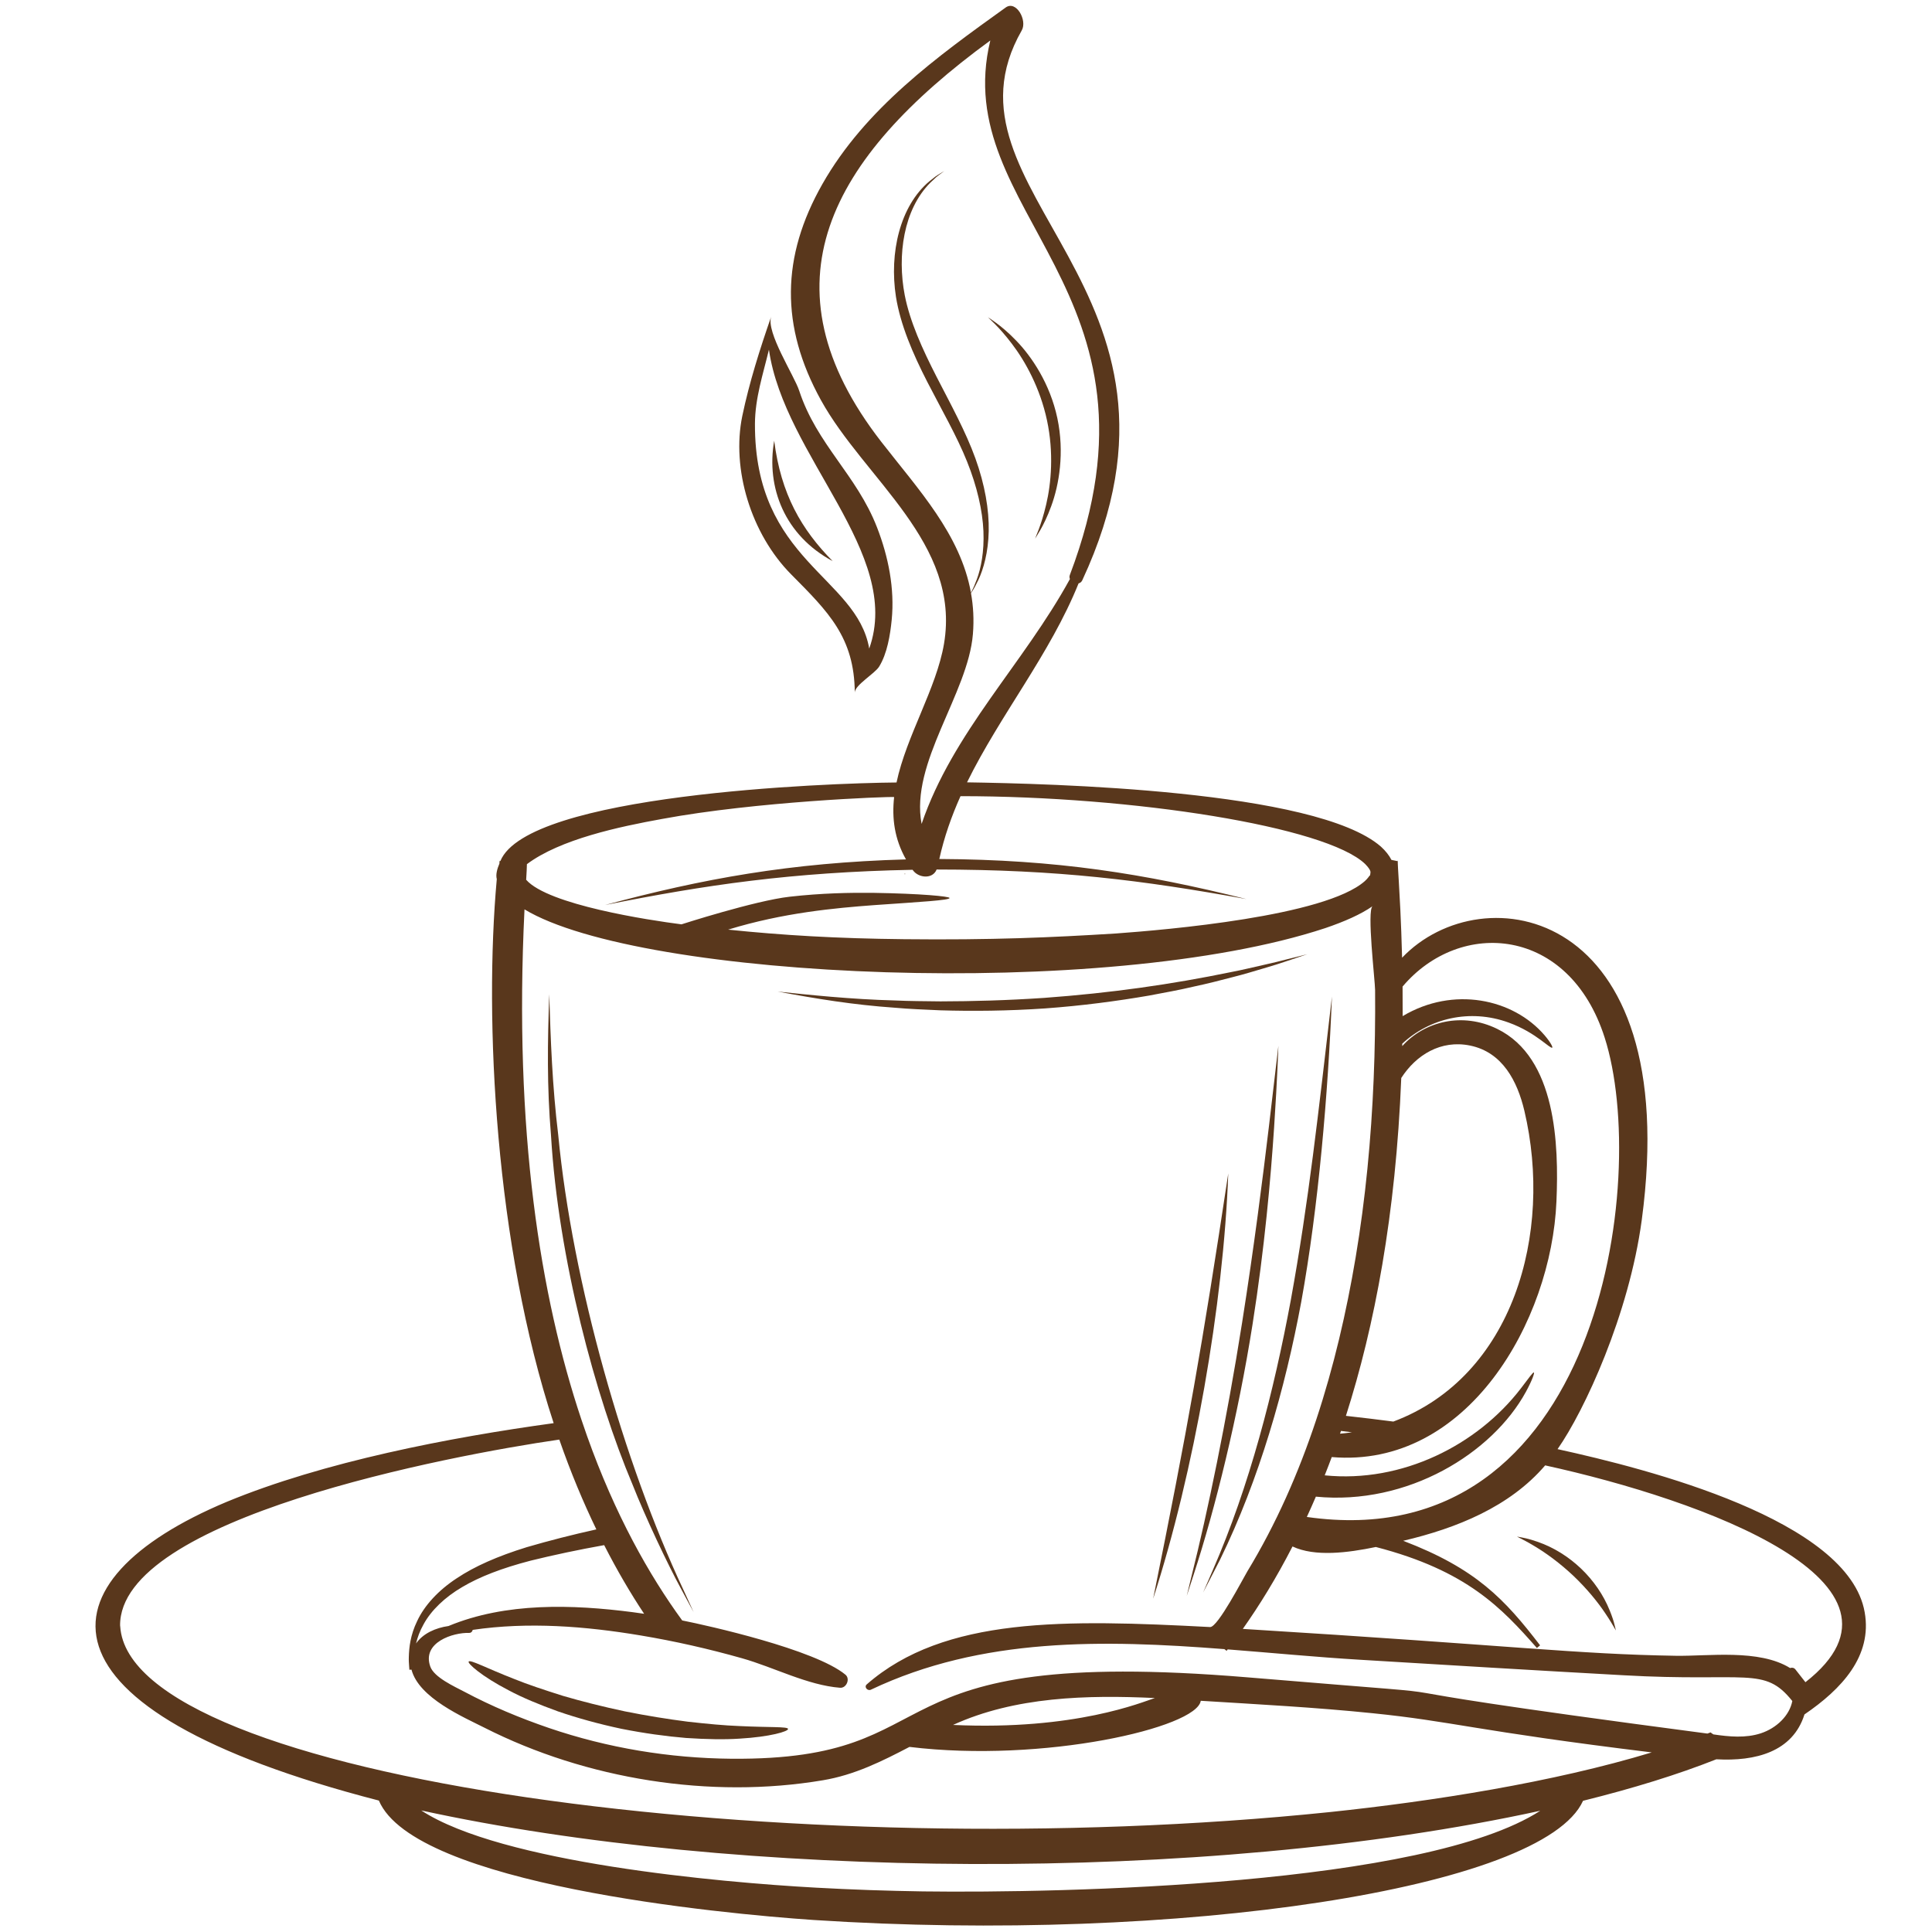 <svg xmlns="http://www.w3.org/2000/svg" xmlns:xlink="http://www.w3.org/1999/xlink" width="500" zoomAndPan="magnify" viewBox="0 0 375 375" height="500" preserveAspectRatio="xMidYMid meet" version="1.0"><path fill="#59371c" d="M 175.641 169.562 C 175.555 169.562 175.555 169.695 175.641 169.695 C 175.727 169.695 175.727 169.562 175.641 169.562 " fill-opacity="1" fill-rule="nonzero"/><path fill="#59371c" d="M 350.434 326.516 L 348.473 324.016 C 348.191 323.68 347.805 323.645 347.457 323.766 C 341.43 320.027 331.566 321.492 325.281 321.387 C 305.648 321.062 294.352 319.441 241.23 316.168 C 244.473 311.578 247.742 306.277 250.875 300.168 C 255.211 302.215 261.582 301.406 267.051 300.27 C 284.754 304.855 291.5 312.145 298.309 319.871 L 298.93 319.359 C 292.039 310.383 286.504 304.473 272.359 299.066 C 282.711 296.633 293.027 292.48 299.918 284.43 C 330.539 291.137 374.992 307.316 350.434 326.516 Z M 341.789 336.43 C 338.828 337.402 335.641 337.098 332.57 336.645 C 332.379 336.527 332.195 336.402 332.02 336.258 C 331.82 336.336 331.621 336.418 331.406 336.484 C 244.832 325.078 302.133 330.566 242.23 325.578 C 166.246 319.25 186.547 341.73 141.969 341.371 C 129.902 341.262 117.965 339.289 106.547 335.398 C 100.902 333.465 95.402 331.172 90.133 328.367 C 88.211 327.355 84.254 325.578 83.516 323.473 C 81.863 318.781 87.949 316.84 91.094 316.945 C 91.453 316.945 91.695 316.66 91.75 316.359 C 102.527 314.77 113.645 315.648 124.34 317.438 C 130.988 318.547 137.562 320.039 144.035 321.871 C 150.188 323.605 156.727 327.102 163.059 327.594 C 164.289 327.691 165.074 325.875 164.105 325.059 C 158.152 320.141 137.324 315.5 132.414 314.527 C 126 305.734 119.391 294.043 113.934 278.691 C 113.562 277.652 113.203 276.594 112.84 275.512 C 104.875 251.703 99.699 219.547 101.805 176.508 C 124.312 190.133 214.602 194.223 257.227 180.148 C 260.992 178.867 264.098 177.492 266.418 175.891 C 265.277 176.68 266.887 190.234 266.906 192.168 C 266.953 197.934 266.867 203.699 266.625 209.453 C 266.145 221.055 265.047 232.633 263.125 244.09 C 259.578 265.211 253.289 286.609 242.113 304.996 C 241.293 306.348 236.371 315.891 234.879 315.809 C 206.832 314.344 183.305 313.758 168.234 326.941 C 167.648 327.465 168.414 328.277 169.039 327.969 C 190.598 317.734 214.227 318.277 237.652 320.094 L 238.086 320.426 C 238.148 320.336 238.23 320.238 238.293 320.145 C 246.891 320.812 255.465 321.645 263.898 322.152 C 280.961 323.191 298.031 324.219 315.09 325.164 C 339.156 326.535 342.426 323.336 347.887 330.168 C 347.336 333.027 344.801 335.434 341.789 336.43 Z M 184.984 334.809 C 197.012 329.312 211 328.973 224.156 329.586 C 221.754 330.352 208.711 335.91 184.984 334.809 Z M 82.211 315.285 C 83.672 312.586 86.344 310.012 89.73 308.039 C 93.098 306.039 97.434 304.371 102.996 302.922 C 107.531 301.805 112.324 300.793 117.242 299.914 L 117.27 299.91 C 119.793 304.852 122.406 309.293 125.023 313.234 C 124.293 313.125 123.57 313.02 122.832 312.926 C 111.125 311.406 98.18 310.992 87.055 315.609 C 84.539 315.969 82.109 317.047 80.754 319 C 81.027 317.855 81.469 316.605 82.211 315.285 Z M 258.191 351.715 C 153.926 362.523 25.176 345.363 23.332 315.664 C 23.316 315.637 23.316 315.41 23.309 315.566 C 23.074 294.703 87.203 282.512 108.559 279.422 C 110.785 285.828 113.215 291.602 115.75 296.855 C 111.102 297.883 106.566 299.043 102.258 300.301 C 96.566 302.059 92.117 304.031 88.664 306.336 C 85.113 308.652 82.379 311.613 80.969 314.652 C 79.633 317.398 79.402 319.816 79.352 321.621 C 79.324 322.324 79.375 322.879 79.402 323.281 L 79.461 324.098 L 79.871 324.078 C 81.309 329.586 89.984 333.297 94.098 335.379 C 113.801 345.355 137.887 349.23 159.727 345.547 C 165.875 344.523 171.223 341.848 176.531 339.074 C 202.496 342.238 232.316 335.348 233.066 330.121 C 244.16 330.809 255.379 331.402 266.41 332.535 C 281.988 334.113 286.211 335.934 320.602 340.141 C 301.363 345.973 278.098 349.617 258.191 351.715 Z M 179.168 367.121 C 172.352 367.016 165.387 366.785 158.316 366.391 C 139.738 365.363 97.305 361.582 81.766 351.406 C 142.719 364.711 233.293 365.801 298.961 351.469 C 276.48 366.02 206.215 367.469 179.168 367.121 Z M 102.273 167.734 C 108.738 162.887 120.191 160.461 128.531 158.953 C 146.777 155.566 172.215 154.598 173.551 154.707 C 173.09 158.789 173.609 162.844 175.852 166.809 C 153.371 167.438 136.324 170.578 117.445 175.66 C 136.891 171.766 153.605 169.293 177.133 168.824 C 177.164 168.859 177.188 168.902 177.219 168.945 C 178.312 170.438 181.043 170.684 181.797 168.773 C 205.316 168.785 221.551 170.816 241.945 174.512 C 222.062 169.555 205.055 166.844 182.32 166.73 C 183.266 162.469 184.688 158.426 186.434 154.535 C 219.898 154.539 257.41 160.41 264.98 167.707 C 266.246 169.016 265.977 169.336 266.004 169.387 C 265.996 169.469 265.977 169.562 265.969 169.668 C 265.949 169.793 265.926 170.004 265.887 169.938 L 265.887 169.922 C 265.832 169.91 265.535 170.48 264.902 171.031 C 257.156 177.871 226.363 180.477 216.617 181.188 C 204.047 181.965 192.574 182.48 175.453 182.297 C 162.414 182.16 151.906 181.535 141.328 180.441 C 152.027 177.152 162.133 176.246 169.68 175.684 C 178.742 175.051 184.324 174.738 184.312 174.301 C 184.312 173.984 178.742 173.449 169.555 173.301 C 164.961 173.25 159.445 173.355 153.289 174.051 C 146.562 174.805 132.277 179.414 132.277 179.414 C 125.891 178.598 106.379 175.629 102.129 170.762 C 102.211 169.363 102.266 168.414 102.273 167.734 Z M 188.84 123.082 C 189.074 120.277 188.918 117.641 188.469 115.137 C 188.527 115.043 188.59 114.949 188.664 114.828 C 189.004 114.34 189.418 113.562 189.914 112.535 C 190.879 110.477 191.824 107.223 191.91 103.094 C 191.996 98.977 191.168 94.07 189.32 88.961 C 187.473 83.832 184.613 78.633 181.809 73.176 C 179.02 67.73 176.605 62.402 175.609 57.289 C 174.121 49.578 175.367 40.645 180.605 35.43 C 181.016 35.043 181.375 34.703 181.695 34.406 C 182.02 34.121 182.324 33.922 182.562 33.738 C 183.035 33.379 183.289 33.195 183.289 33.195 C 183.289 33.195 183.02 33.355 182.508 33.664 C 182.262 33.832 181.926 33.996 181.574 34.262 C 181.23 34.531 180.832 34.844 180.387 35.195 C 174.688 39.977 172.578 49.086 173.902 57.594 C 174.77 63.043 177.16 68.602 179.98 74.113 C 182.816 79.617 185.746 84.695 187.699 89.574 C 189.664 94.457 190.715 99.133 190.883 103.105 C 191.055 107.086 190.395 110.309 189.617 112.41 C 189.219 113.461 188.879 114.27 188.582 114.785 C 188.535 114.883 188.496 114.965 188.461 115.043 C 186.414 103.707 178.273 95.039 171.066 85.766 C 147.402 55.312 160.938 30.699 192.219 7.855 C 184.047 41.566 228.691 56.234 207.656 111.602 C 207.547 111.887 207.578 112.152 207.672 112.387 C 198.676 128.828 184.93 142.141 178.883 159.922 C 176.609 148.074 187.898 134.656 188.84 123.082 Z M 271.984 209.234 C 274.855 204.773 279.664 201.777 285.352 202.945 C 291.648 204.238 294.527 209.887 295.879 215.598 C 301.492 239.367 293.719 267.207 270.449 275.926 C 267.434 275.527 264.367 275.168 261.242 274.816 C 266.816 257.391 270.918 235.812 271.984 209.234 Z M 260.102 278.277 C 260.168 278.102 260.23 277.926 260.285 277.742 C 261 277.84 261.711 277.914 262.418 278.012 C 261.66 278.129 260.879 278.199 260.102 278.277 Z M 311.473 201.426 C 320.207 228.691 310.496 302.574 253.656 294.441 C 254.246 293.156 254.836 291.848 255.41 290.5 C 273.266 292.242 289.688 282.055 296.184 270.141 C 297.43 267.844 297.879 266.477 297.723 266.402 C 297.543 266.305 296.738 267.484 295.191 269.5 C 286.762 280.484 272.156 287.887 257.125 286.363 C 257.637 285.082 258.125 283.797 258.492 282.816 C 284.816 285.055 301.125 256.426 302.105 233.188 C 302.574 222.191 302.086 205.305 290.598 199.703 C 283.875 196.414 276.527 198.211 272.172 203.047 C 272.172 202.863 272.176 202.594 272.176 202.578 C 277.391 197.707 285.227 195.719 292.809 198.473 C 295.605 199.48 297.664 200.844 299.027 201.84 C 300.395 202.855 301.125 203.488 301.293 203.348 C 301.418 203.254 300.992 202.348 299.824 200.973 C 293.711 193.816 282.055 191.371 272.254 197.23 C 272.262 195.344 272.258 193.43 272.238 191.492 C 283.406 178.258 304.582 179.777 311.473 201.426 Z M 361.934 312.938 C 358.824 295.031 319.91 285.129 302.32 281.277 C 307.535 273.836 316.191 255.176 318.668 236.777 C 326.812 175.875 287.676 169.57 272.145 185.891 C 272.102 184.555 271.984 178.875 271.516 171.23 C 271.395 169.254 271.277 167.391 271.305 166.957 C 271.305 167.039 271.289 167.109 271.277 167.148 L 270.078 166.906 C 269.652 166.055 268.941 165.148 268.035 164.328 C 255.398 153.289 203.477 152.105 187.699 151.852 C 194.172 138.688 203.809 126.973 209.352 113.234 C 209.652 113.16 209.918 112.965 210.074 112.625 C 236.465 55.883 180.348 37.32 198.32 5.902 C 199.441 3.949 197.242 0 195.207 1.453 C 181.836 11.035 167.93 21.109 159.633 35.711 C 151.625 49.801 151.426 63.32 159.344 77.668 C 167.832 93.039 186.531 105.422 183.23 124.965 C 181.758 133.641 175.938 142.805 174.016 151.879 C 160.168 152 102.395 154.188 97.125 167.121 L 96.98 167.148 C 96.965 167.109 96.953 167.039 96.953 166.957 C 96.965 167.082 96.953 167.309 96.938 167.617 C 96.508 168.625 96.188 169.754 96.426 170.633 C 93.941 197.945 96.102 241.621 107.465 276.234 C 87.285 279.004 62.785 283.727 43.973 291.52 C 7.445 306.848 4.531 331.676 73.539 349.488 C 80.434 365.773 139.84 371.445 157.926 372.668 C 228.633 377.285 299.582 366.613 307.266 349.531 C 307.27 349.527 307.277 349.527 307.289 349.527 C 316.988 347.117 325.668 344.441 333.141 341.477 C 340.719 341.91 347.973 340.043 350.246 332.77 C 357.457 327.852 363.445 321.457 361.934 312.938 " fill-opacity="1" fill-rule="nonzero"/><path fill="#59371c" d="M 149.25 67.871 C 152.219 88.578 175.301 107.453 168.715 125.887 C 166.289 111.871 146.422 108.898 146.535 82.242 C 146.562 77.273 148.109 72.613 149.25 67.871 Z M 153.562 111.484 C 160.793 118.773 165.828 123.715 165.914 134.414 C 165.914 132.977 169.801 130.746 170.637 129.395 C 172.211 126.844 172.785 123.25 173.078 120.324 C 173.68 114.23 172.43 108.031 170.227 102.359 C 166.285 92.195 158.547 86.277 155.125 75.84 C 154.152 72.867 148.637 64.469 149.691 61.438 C 147.504 67.723 145.438 74.227 144.078 80.746 C 141.953 90.996 145.742 103.59 153.562 111.484 " fill-opacity="1" fill-rule="nonzero"/><path fill="#59371c" d="M 143.543 335.027 C 140.676 334.922 137.254 334.602 133.48 334.176 C 129.703 333.691 125.586 333.039 121.277 332.172 C 116.992 331.262 112.934 330.238 109.293 329.172 C 105.68 328.035 102.422 326.953 99.77 325.875 C 94.418 323.789 91.254 322.07 90.965 322.512 C 90.707 322.855 93.469 325.367 98.754 328.098 C 101.371 329.504 104.641 330.852 108.316 332.184 C 112.012 333.453 116.176 334.613 120.582 335.551 C 125.008 336.43 129.277 337.016 133.172 337.34 C 137.074 337.594 140.605 337.672 143.551 337.469 C 149.492 337.125 153.043 336.059 152.961 335.578 C 152.895 335.109 149.293 335.309 143.543 335.027 " fill-opacity="1" fill-rule="nonzero"/><path fill="#59371c" d="M 235.387 304.805 C 234.191 307.57 233.527 309.102 233.527 309.102 C 233.527 309.102 234.293 307.617 235.676 304.941 C 236.023 304.27 236.402 303.523 236.82 302.707 C 244.414 287.156 249.445 269.527 252.562 252.742 C 255.922 234.238 257.773 212.305 258.531 193.434 C 255.867 216.184 254.039 233.129 250.543 252.363 C 247.262 270.016 242.551 288.395 235.387 304.805 " fill-opacity="1" fill-rule="nonzero"/><path fill="#59371c" d="M 243.121 257.035 C 245.465 242.215 246.648 228.668 247.301 218.871 C 247.953 209.07 248.133 203 248.133 203 C 248.133 203 247.422 209.035 246.281 218.777 C 245.117 228.516 243.426 241.953 241.094 256.711 C 238.09 275.766 234.309 293.867 231.348 305.633 C 230.699 308.297 230.344 309.773 230.344 309.773 C 230.344 309.773 230.812 308.332 231.66 305.723 C 235.875 292.855 240.305 274.898 243.121 257.035 " fill-opacity="1" fill-rule="nonzero"/><path fill="#59371c" d="M 108.352 220.305 C 107.195 210.789 106.875 201.793 106.609 192.973 C 106.281 202.277 106.141 210.832 106.953 220.434 C 108.367 244.211 115.551 271.066 122.777 288.156 C 125.223 294.371 129.539 303.539 132.316 308.621 C 133.809 311.395 134.637 312.926 134.637 312.926 C 134.637 312.926 133.91 311.348 132.602 308.48 C 121.141 284.051 111.09 248.949 108.352 220.305 " fill-opacity="1" fill-rule="nonzero"/><path fill="#59371c" d="M 312.441 312.582 C 310.012 306.547 304.734 301.422 298.395 299.246 C 296.547 298.605 295.773 298.496 294.441 298.25 C 295.871 298.992 296.273 299.164 297.953 300.172 C 300.059 301.434 302.773 303.391 305.43 305.898 C 308.078 308.426 310.176 311.031 311.535 313.07 C 312.629 314.688 312.824 315.082 313.648 316.48 C 313.648 316.48 313.559 316.102 313.391 315.422 C 313.234 314.73 312.922 313.762 312.441 312.582 " fill-opacity="1" fill-rule="nonzero"/><path fill="#59371c" d="M 238.406 227.758 C 233.352 261.27 230.543 277.145 223.824 310.312 C 231.766 285.777 237.477 253.195 238.406 227.758 " fill-opacity="1" fill-rule="nonzero"/><path fill="#59371c" d="M 182.523 196.102 C 188.766 196.285 195.645 196.227 202.836 195.734 C 210.031 195.215 216.844 194.305 223 193.246 C 226.062 192.672 228.984 192.141 231.688 191.5 C 234.402 190.926 236.906 190.277 239.184 189.68 C 241.473 189.113 243.508 188.473 245.309 187.949 C 247.105 187.434 248.637 186.934 249.887 186.508 C 252.379 185.672 253.762 185.207 253.762 185.207 C 253.762 185.207 252.352 185.562 249.793 186.199 C 248.523 186.535 246.965 186.922 245.141 187.32 C 243.312 187.723 241.258 188.242 238.945 188.68 C 227.355 191.07 215.641 192.742 202.688 193.688 C 195.562 194.172 188.754 194.355 182.555 194.367 C 179.461 194.324 176.512 194.324 173.754 194.191 C 165.172 193.973 156.844 193.078 150.938 192.461 C 158.574 193.879 165.59 195.035 173.68 195.598 C 176.441 195.848 179.406 195.961 182.523 196.102 " fill-opacity="1" fill-rule="nonzero"/><path fill="#59371c" d="M 196.414 66.734 C 198.992 70.109 201.887 75.324 203.223 81.594 C 204.559 87.855 204.039 93.801 203.059 97.938 C 202.574 100.012 202.031 101.672 201.602 102.797 C 201.16 103.918 200.91 104.543 200.91 104.543 C 200.91 104.543 201.281 103.988 201.891 102.934 C 202.5 101.883 203.297 100.293 204.047 98.23 C 205.555 94.141 206.652 87.867 205.23 81.164 C 203.805 74.461 200.242 69.188 197.195 66.066 C 195.672 64.484 194.297 63.363 193.312 62.645 C 192.328 61.93 191.762 61.574 191.762 61.574 C 191.762 61.574 192.238 62.043 193.102 62.887 C 193.953 63.738 195.125 65.031 196.414 66.734 " fill-opacity="1" fill-rule="nonzero"/><path fill="#59371c" d="M 161.621 108.914 C 155.562 102.777 151.578 95.922 150.27 85.539 C 148.672 94.645 152.34 103.93 161.621 108.914 " fill-opacity="1" fill-rule="nonzero"/></svg>